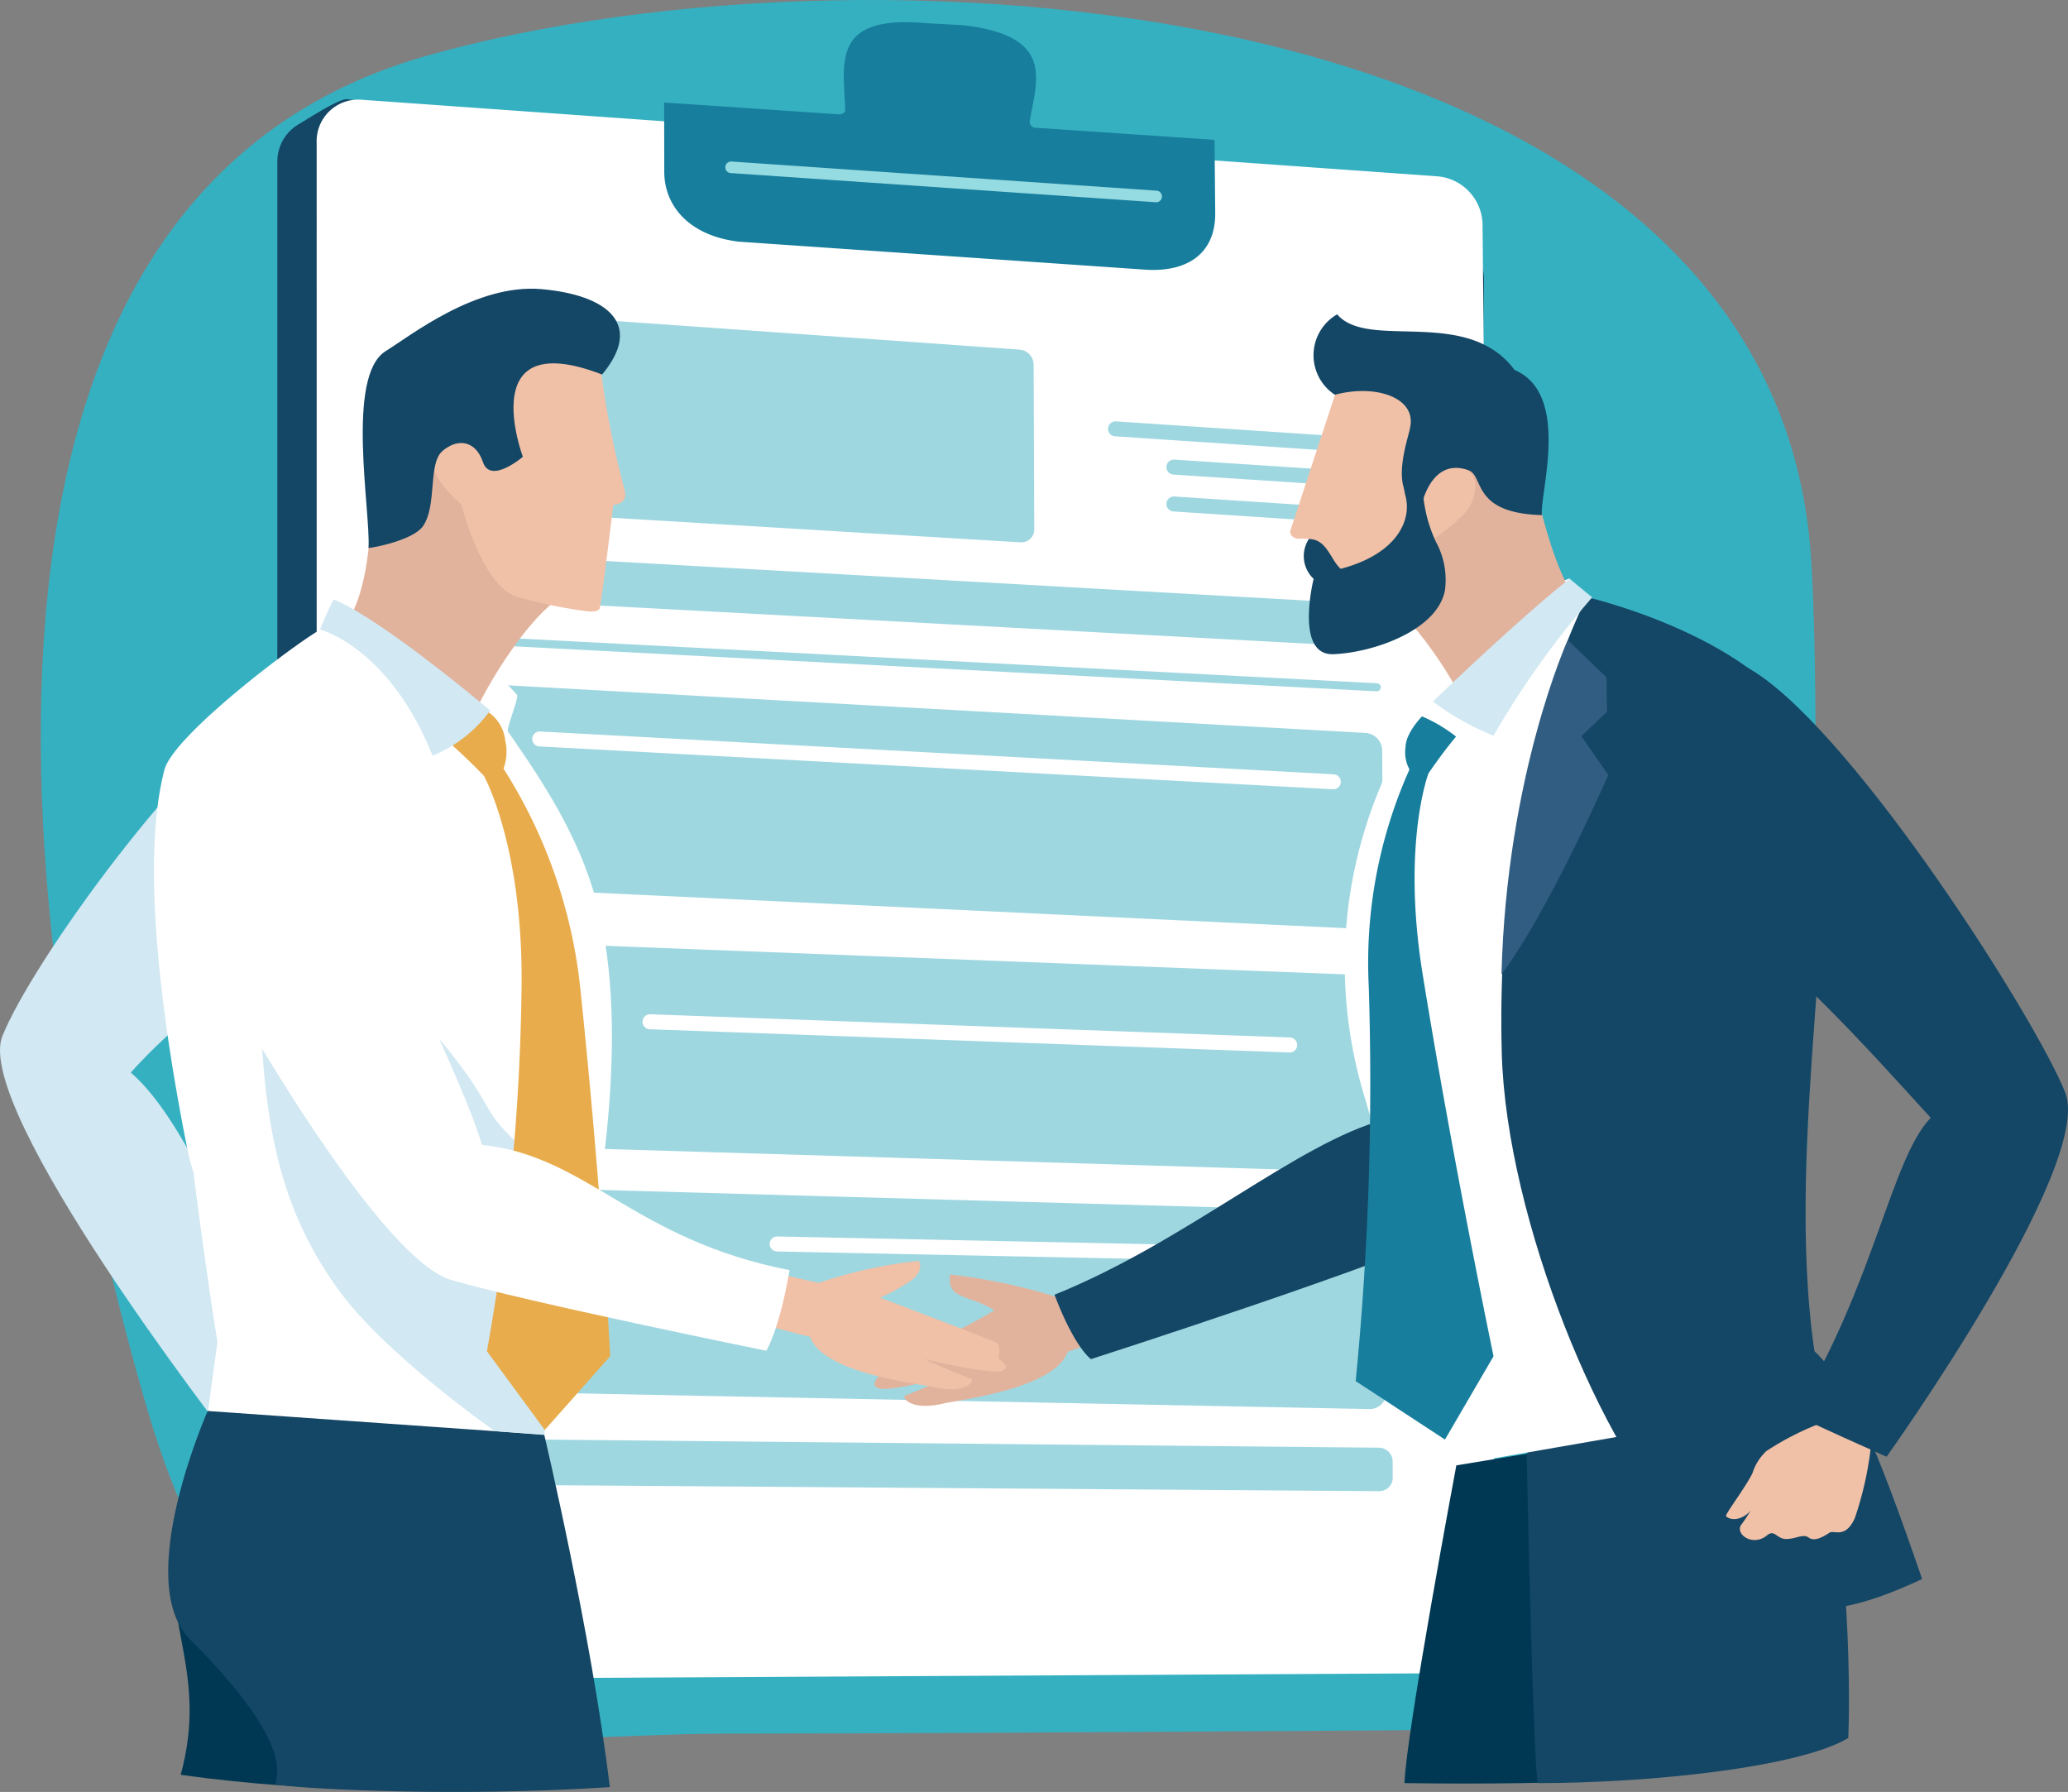 <svg xmlns="http://www.w3.org/2000/svg" xmlns:xlink="http://www.w3.org/1999/xlink" width="189.92" height="164.542" viewBox="0 0 189.92 164.542"><rect x="0" y="0" width="189.92" height="164.542" fill="#808080" stroke="none"/><defs><clipPath id="a"><rect width="189.92" height="164.542" fill="none"/></clipPath></defs><g transform="translate(0 0)"><g transform="translate(0 0)" clip-path="url(#a)"><path d="M171.567,158.565c-7.553.178-72.768.622-94.757.622-21.134,0-42.4,6.335-52.986-29.907C13.472,93.851.329,19.1,49.432,5.149,91.458-6.79,173.571-.541,176.678,51.54c1.69,28.331-2.629,102.018-2.895,104.034s-.8,2.957-2.216,2.991" transform="translate(-10.335 0)" fill="#35b0c1"/><path d="M95.8,40.049a3.955,3.955,0,0,1,1.964-3.494c.627-.355,3.653-2.354,4.444-2.3L202.5,46.334a4.565,4.565,0,0,1,4.121,4.547L205.2,153.887c0,1.6.137,11.829,1.012,14.745-.674.189-10.981,6.122-11.71,6.071l-91.2,4.913h-3.252a5,5,0,0,1-4.259-4.859Z" transform="translate(-70.329 -25.148)" fill="#144665"/><path d="M109.389,38.37a3.818,3.818,0,0,1,4.039-3.973l98.994,7.047a4.53,4.53,0,0,1,4.04,4.547l1.209,128.92a3.818,3.818,0,0,1-4.04,3.973l-100.2.542a4.532,4.532,0,0,1-4.039-4.547Z" transform="translate(-80.307 -25.245)" fill="#fff"/><path d="M263,16.625c.59-3.59,2.35-7.708-6.09-8.687-.242-.028-3.25-.182-3.508-.2-8.655-.763-7.531,3.615-7.365,8.03.006.154-.314.371-.6.347s-16.035-1.089-16.035-1.089l.011,6.351c0,3.206,2.369,5.913,6.864,6.429l37.446,2.578c3.69.2,6.378-1.446,6.287-5.347l-.061-6.578s-16.236-1.1-16.47-1.119a.546.546,0,0,1-.477-.71" transform="translate(-168.409 -5.614)" fill="#177e9d"/><path d="M290.122,59.525h-.04L251.05,56.846a.529.529,0,0,1-.493-.566.536.536,0,0,1,.573-.494l39.031,2.677a.528.528,0,0,1,.492.567.537.537,0,0,1-.531.5" transform="translate(-183.944 -40.954)" fill="#95dbe2"/><path d="M243.484,195.9a1.34,1.34,0,0,1,1.246,1.311l.009,1.465a1.152,1.152,0,0,1-1.231,1.172l-76.324-4.11a1.431,1.431,0,0,1-1.368-1.379v-1.541a1.248,1.248,0,0,1,1.367-1.225Z" transform="translate(-121.733 -140.656)" fill="#9fd7e0"/><path d="M166.439,497.036a1.334,1.334,0,0,0-1.376,1.307v1.56a1.362,1.362,0,0,0,1.377,1.33l81.408.588a1.23,1.23,0,0,0,1.237-1.246l-.009-1.483a1.274,1.274,0,0,0-1.254-1.266Z" transform="translate(-121.18 -364.896)" fill="#9fd7e0"/><path d="M216.616,111.4a1.4,1.4,0,0,1,1.292,1.351l.058,15.159a1.182,1.182,0,0,1-1.284,1.185l-47.8-2.872a1.437,1.437,0,0,1-1.367-1.384v-15.62a1.226,1.226,0,0,1,1.365-1.2Z" transform="translate(-122.981 -79.297)" fill="#9fd7e0"/><path d="M248.549,224.94h-.02l-81.838-4.267a.37.37,0,1,1,.038-.739l81.838,4.267a.37.37,0,0,1-.019.74" transform="translate(-122.118 -161.462)" fill="#9fd7e0"/><path d="M165.923,236.411a1.521,1.521,0,0,0-1.644,1.506l.024,15.516a1.705,1.705,0,0,0,1.651,1.658l80.161,3.785a1.452,1.452,0,0,0,1.521-1.474l-.094-14.937A1.637,1.637,0,0,0,246,240.857Z" transform="translate(-120.604 -173.558)" fill="#9fd7e0"/><path d="M166.059,325.17a1.551,1.551,0,0,0-1.646,1.535l.024,15.569a1.68,1.68,0,0,0,1.653,1.641l80.259,2.431a1.478,1.478,0,0,0,1.523-1.5l-.093-14.987a1.615,1.615,0,0,0-1.541-1.591Z" transform="translate(-120.703 -238.721)" fill="#9fd7e0"/><path d="M165.717,409.933a1.58,1.58,0,0,0-1.649,1.562l.024,15.622a1.656,1.656,0,0,0,1.656,1.623l80.483,1.595a1.507,1.507,0,0,0,1.525-1.525l-.094-15.036a1.593,1.593,0,0,0-1.543-1.576Z" transform="translate(-120.45 -300.95)" fill="#9fd7e0"/><path d="M319.257,429.522h-.014l-52.762-1.088a.688.688,0,0,1,.029-1.375l52.761,1.087a.688.688,0,0,1-.015,1.376" transform="translate(-195.142 -313.523)" fill="#fff"/><path d="M406.192,148.419l-.047,0-22.827-1.525a.688.688,0,0,1,.091-1.372l22.828,1.524a.688.688,0,0,1-.045,1.374" transform="translate(-280.939 -106.832)" fill="#9fd7e0"/><path d="M421.274,161.274h-.046l-17.636-1.156a.688.688,0,1,1,.09-1.373l17.636,1.156a.688.688,0,0,1-.045,1.374" transform="translate(-295.823 -116.54)" fill="#9fd7e0"/><path d="M421.274,174.009l-.046,0-17.636-1.156a.688.688,0,1,1,.09-1.373l17.636,1.156a.688.688,0,0,1-.045,1.374" transform="translate(-295.823 -125.889)" fill="#9fd7e0"/><path d="M257.388,257.94h-.033l-72.9-3.932a.688.688,0,0,1,.065-1.374l72.9,3.933a.688.688,0,0,1-.032,1.375" transform="translate(-134.936 -185.468)" fill="#fff"/><path d="M281.365,353.821h-.022l-58.771-2.133a.688.688,0,0,1,.044-1.375l58.771,2.134a.688.688,0,0,1-.021,1.375" transform="translate(-162.911 -257.18)" fill="#fff"/><path d="M321.538,443.192a52.59,52.59,0,0,0-12.473-2.989c-.331,2.34,1.725,1.816,4.061,3.285a41.324,41.324,0,0,1-10.265,4.45c-.576.164-.006,1.271-.006,1.271s-1.43,1.151-.282,1.459,6.75-1.232,6.75-1.232-3.964,1.771-4.36,1.864.34,1.51,3.575.729c1.231-.3,10.171-1.324,11.323-4.743.376-.041,3.156-1.271,3.156-1.271Z" transform="translate(-221.805 -323.173)" fill="#e1b39d"/><path d="M504.155,528.809c-.077-1.547-.491-31.177-.491-31.177l-13.727,2.255s-4.643,24.77-4.76,29.178c3.287.042,11.357.128,18.978-.256" transform="translate(-356.19 -365.334)" fill="#003853"/><path d="M397.443,278.407s-2.539,23.53-2.883,28.79c-8.014,2.142-18.237,11.234-30.3,16.08,1.875,4.94,3.354,5.912,3.354,5.912s28.071-9.027,34.108-12.182,9.678-33.04,9.678-33.04Z" transform="translate(-267.419 -204.391)" fill="#144665"/><path d="M554.035,474.618c3.271,11.954,2.994,27.813,2.873,30.153-4.613,2.73-18.383,4.138-28.5,4.138-.464-1.547-1.034-30.279-1.034-30.279s23.389-15.967,26.661-4.013" transform="translate(-387.169 -345.179)" fill="#144665"/><path d="M487.567,202.807l-2.552-2.991-6.126,2.327-9.669,8.2,1.18,3.2a41.979,41.979,0,0,0-4.4,33.151c5.479,18.508,8.709,34.494,8.709,34.494l27.082-4.71Z" transform="translate(-340.894 -146.694)" fill="#fff"/><path d="M474.4,247.437s-1.493,1.513-1.508,2.823a3.25,3.25,0,0,0,.363,2.046,43.376,43.376,0,0,0-3.741,19.917,280.594,280.594,0,0,1-1.2,36.249l8.2,5.367,4.46-7.649S477.26,288.4,474.462,271.1c-1.932-11.946.533-18.426.533-18.426s1.241-1.842,2.536-3.384a13.749,13.749,0,0,0-3.132-1.856" transform="translate(-343.811 -181.655)" fill="#177e9d"/><path d="M526.485,206.24s18.053,4.168,20.961,14.355-2.939,35.42-.069,54.883c3.371,3.258,5.582,8.419,9.889,20.922-11.851,5.564-14.751,2.03-21.944-4.6s-16.251-28.349-16.661-43.7c-.7-26.084,7.824-41.861,7.824-41.861" transform="translate(-380.742 -151.41)" fill="#144665"/><path d="M467.459,160.948c2.722-.706,7.822,5.984,10.171,10.685,4.73-5,9.179-9.172,10.14-9.7-1.72-2.389-3.023-7.807-3.023-7.807s-17.27-22.436-17.288,6.827" transform="translate(-343.182 -107.112)" fill="#e1b39d"/><path d="M494.972,211.166a24,24,0,0,0,5.571,3.138,82.045,82.045,0,0,1,9.061-12.7s-1.74-1.419-2.065-1.708c-4.313,3.342-12.567,11.27-12.567,11.27" transform="translate(-363.381 -146.753)" fill="#d2e8f2"/><path d="M518.683,251.77c4.31-5.7,9.809-18.313,9.809-18.313l-2.473-3.56,2.358-2.243-.05-3.15-3.562-3.427s-5.618,12.363-6.083,30.692" transform="translate(-380.788 -162.303)" fill="#305d81"/><path d="M450.071,148.872c2.082-.559,3.361-1.7,5.469-2.309,3-.859,2.663-4.508,2.663-4.508l.491-2.532s2.783-1.849,3.478-3.137c.279-.52,1.381-3.077-1.11-3.568-3.687-.724-2.209-9.8-2.209-9.8l-5-.486L450,125.481l-4.371,13.288s.056.7.942.653,1.02.124,1.02.124.915,8.113,1.025,8.52a1.143,1.143,0,0,0,1.454.806" transform="translate(-327.157 -89.953)" fill="#f0c0a7"/><path d="M472.222,113.688c-4.379-5.9-13.435-1.763-16.3-5.12a4.338,4.338,0,0,0-.209,7.386c3.826-1.024,7.547.316,6.9,3.041-.036.5-1.268,3.813-.5,5.7.3.977.6,1.395,1.749.724.456-1.28,1.561-3.429,4.112-2.541,1.487.529.23,3.943,6.752,4.127-.221-1.95,2.685-11.125-2.507-13.323" transform="translate(-333.121 -79.705)" fill="#144665"/><path d="M451.236,155.229a2.87,2.87,0,0,1-.438-3.654c1.672-.005,2,1.95,2.931,2.732,5.1-1.339,6.528-4.4,5.956-6.647-.995-3.9,1.943-7.451,1.977-8.107.622-2.736-.37,6.329-.315,8.416a13.069,13.069,0,0,0,1.124,3.867,7.241,7.241,0,0,1,.823,4.471c-.726,3.709-6.692,5.717-10.255,5.84s-1.8-6.918-1.8-6.918" transform="translate(-330.598 -102.078)" fill="#144665"/><path d="M604.576,481.806a25.9,25.9,0,0,0-4.658,2.427,4.675,4.675,0,0,0-1.274,2.027c-.631,1.285-2.465,3.7-2.437,3.943.643.6,1.787.124,2.265-.521a10.748,10.748,0,0,1-.889,1.351c-.508.87,1.119,1.992,2.39.942.726-.6.88.343,1.784.332s1.543-.517,2.071-.122,1.356-.111,1.883-.454c.443-.288,1.434.594,2.324-1.318a31.06,31.06,0,0,0,1.468-6.438l1.8-3.58-4.525-2.305Z" transform="translate(-437.702 -350.989)" fill="#f0c0a7"/><path d="M575.259,228.91c9.425,6.165,25.688,31.77,28.39,38.518s-16.4,33.466-16.4,33.466-7.653-3.4-8.453-3.885c7.348-11.97,8.858-23.458,12.508-27.236-6.082-6.667-12.974-14.465-22.7-21.662s-2.768-25.367,6.656-19.2" transform="translate(-413.991 -167.132)" fill="#144665"/><path d="M26.143,233.37c-9.4,6.147-23.231,25.448-25.926,32.177s20.5,36.639,20.5,36.639,6.247-4.388,7.044-4.867c-5.433-10.024-10.061-23.5-15.752-28.431,6.064-6.648,11.07-9.194,20.767-16.37s2.761-25.295-6.637-19.148" transform="translate(0.001 -170.408)" fill="#d2e8f2"/><path d="M60.824,544.29c2.526-9.221-1.759-14.183-.247-20.234s5.772-4.448,5.772-4.448l7.036,25.855s-6.041-.235-12.561-1.174" transform="translate(-44.228 -381.326)" fill="#003853"/><path d="M98.659,521.731c-1.729-14.278-6.051-32.474-6.051-32.474l-30.859-2.118s-6.981,15.689-1.633,21.037c9.983,9.983,7.752,12.72,7.849,13.3,2.55.452,16.887,1.165,30.694.253" transform="translate(-42.653 -357.631)" fill="#144665"/><path d="M93.95,235.249c-1.675-6.641-5.5-12.075-8.247-16.076-.177-.258,1.031-3.128.831-3.359-6.692-7.716-16.806-8.759-16.806-8.759s-.641,1.389-1.069,2.529l-.211.251c-2.374,1.34-13.473,9.691-14.3,12.876-1.978,7.613-.69,20.721,2.084,34.671a19.228,19.228,0,0,0,.585,2.281c1.257,9.9,2.205,15.56,2.205,15.56l-.868,6.347,30.8,2.166s9.72-29.756,5-48.488" transform="translate(-39.052 -152.008)" fill="#fff"/><path d="M96.9,354.009c4.278,5.971,14.386,13.02,14.386,13.02s4.341.336,4.544.347L118.22,343.7s-5.379-2.37-7.613-6.422c-5.7-10.341-20.92-22.006-20.925-13.279-.01,15.379,2.148,22.939,7.214,30.011" transform="translate(-65.839 -235.614)" fill="#d2e8f2"/><path d="M159,244.759a3.639,3.639,0,0,1,2.111,2.915,4.532,4.532,0,0,1-.157,2.592,46.688,46.688,0,0,1,7.1,20.62c1.984,19.143,2.7,33.333,2.7,33.333l-6.01,6.774-5.313-7.232a201.8,201.8,0,0,0,3.18-33.293c.187-13.023-3.452-19.536-3.452-19.536s-1.284-1.36-2.9-2.8A12.711,12.711,0,0,0,159,244.759" transform="translate(-114.714 -179.689)" fill="#e8ac4c"/><path d="M142.348,162.263c-2.941-.44-7.786,6.754-9.87,11.111a42.642,42.642,0,0,0-11.483-8.709c1.543-2.7,1.775-7.366,1.775-7.366s16.3-25.812,19.578,4.963" transform="translate(-88.827 -108.043)" fill="#e1b39d"/><path d="M153.738,121.182s-1.747-3.547-4.235-.739,2.078,6.4,2.078,6.4,1.861,7.512,5.131,8.5a43.788,43.788,0,0,0,6.533,1.333c.344.033.915.031,1.044-.288s1.248-9.488,1.248-9.488,1.4-.026,1.044-1.349a82.634,82.634,0,0,1-2.147-10.735s-5.214-6.911-7.68-4.671-3.014,11.035-3.014,11.035" transform="translate(-109.211 -80.536)" fill="#f0c0a7"/><path d="M140.006,115.155s-2.965,2.547-3.658.5-2.361-2.2-3.721-1.037-.472,4.983-1.788,6.9c-.861,1.256-4.412,1.972-5.006,2.01.2-3.4-2.111-15.809,1.58-18.081,2.286-1.408,8.305-6.215,14.309-5.686s9.43,3.2,5.561,7.84c-11.829-4.559-7.277,7.552-7.277,7.552" transform="translate(-91.988 -73.211)" fill="#144665"/><path d="M126.18,217.261a12.193,12.193,0,0,1-5.293,4.141c-4-9.991-10.331-11.585-10.331-11.585s.648-1.649,1.248-2.753c4.481,1.8,14.376,10.2,14.376,10.2" transform="translate(-81.164 -152.015)" fill="#d2e8f2"/><path d="M243.4,433.774s8.773,2.177,10.41,2.471a42.594,42.594,0,0,1,9.17-2.019c.378.786-.186,1.464-.9,1.939a20.251,20.251,0,0,1-2.647,1.451s10.122,3.829,10.645,4.106.2,1.474.2,1.474,1.394.84.26,1.154-7.1-1.109-7.1-1.109,3.937,1.721,4.329,1.809-.324,1.5-3.532.75c-1.22-.283-10.074-1.229-11.241-4.6-.372-.038-9.719-2.558-9.719-2.558Z" transform="translate(-178.596 -318.453)" fill="#f0c0a7"/><path d="M71.595,261.209c2.624,6.09,12.058,25.052,13.493,30.439,9.733,1.025,13.917,8.709,28.261,11.511-.931,5.51-2.135,7.4-2.135,7.4s-22.063-4.48-28.974-6.513-21.711-28.14-24.118-33.58c-9.019-20.383,9-19.635,13.472-9.258" transform="translate(-40.841 -186.53)" fill="#fff"/></g></g></svg>